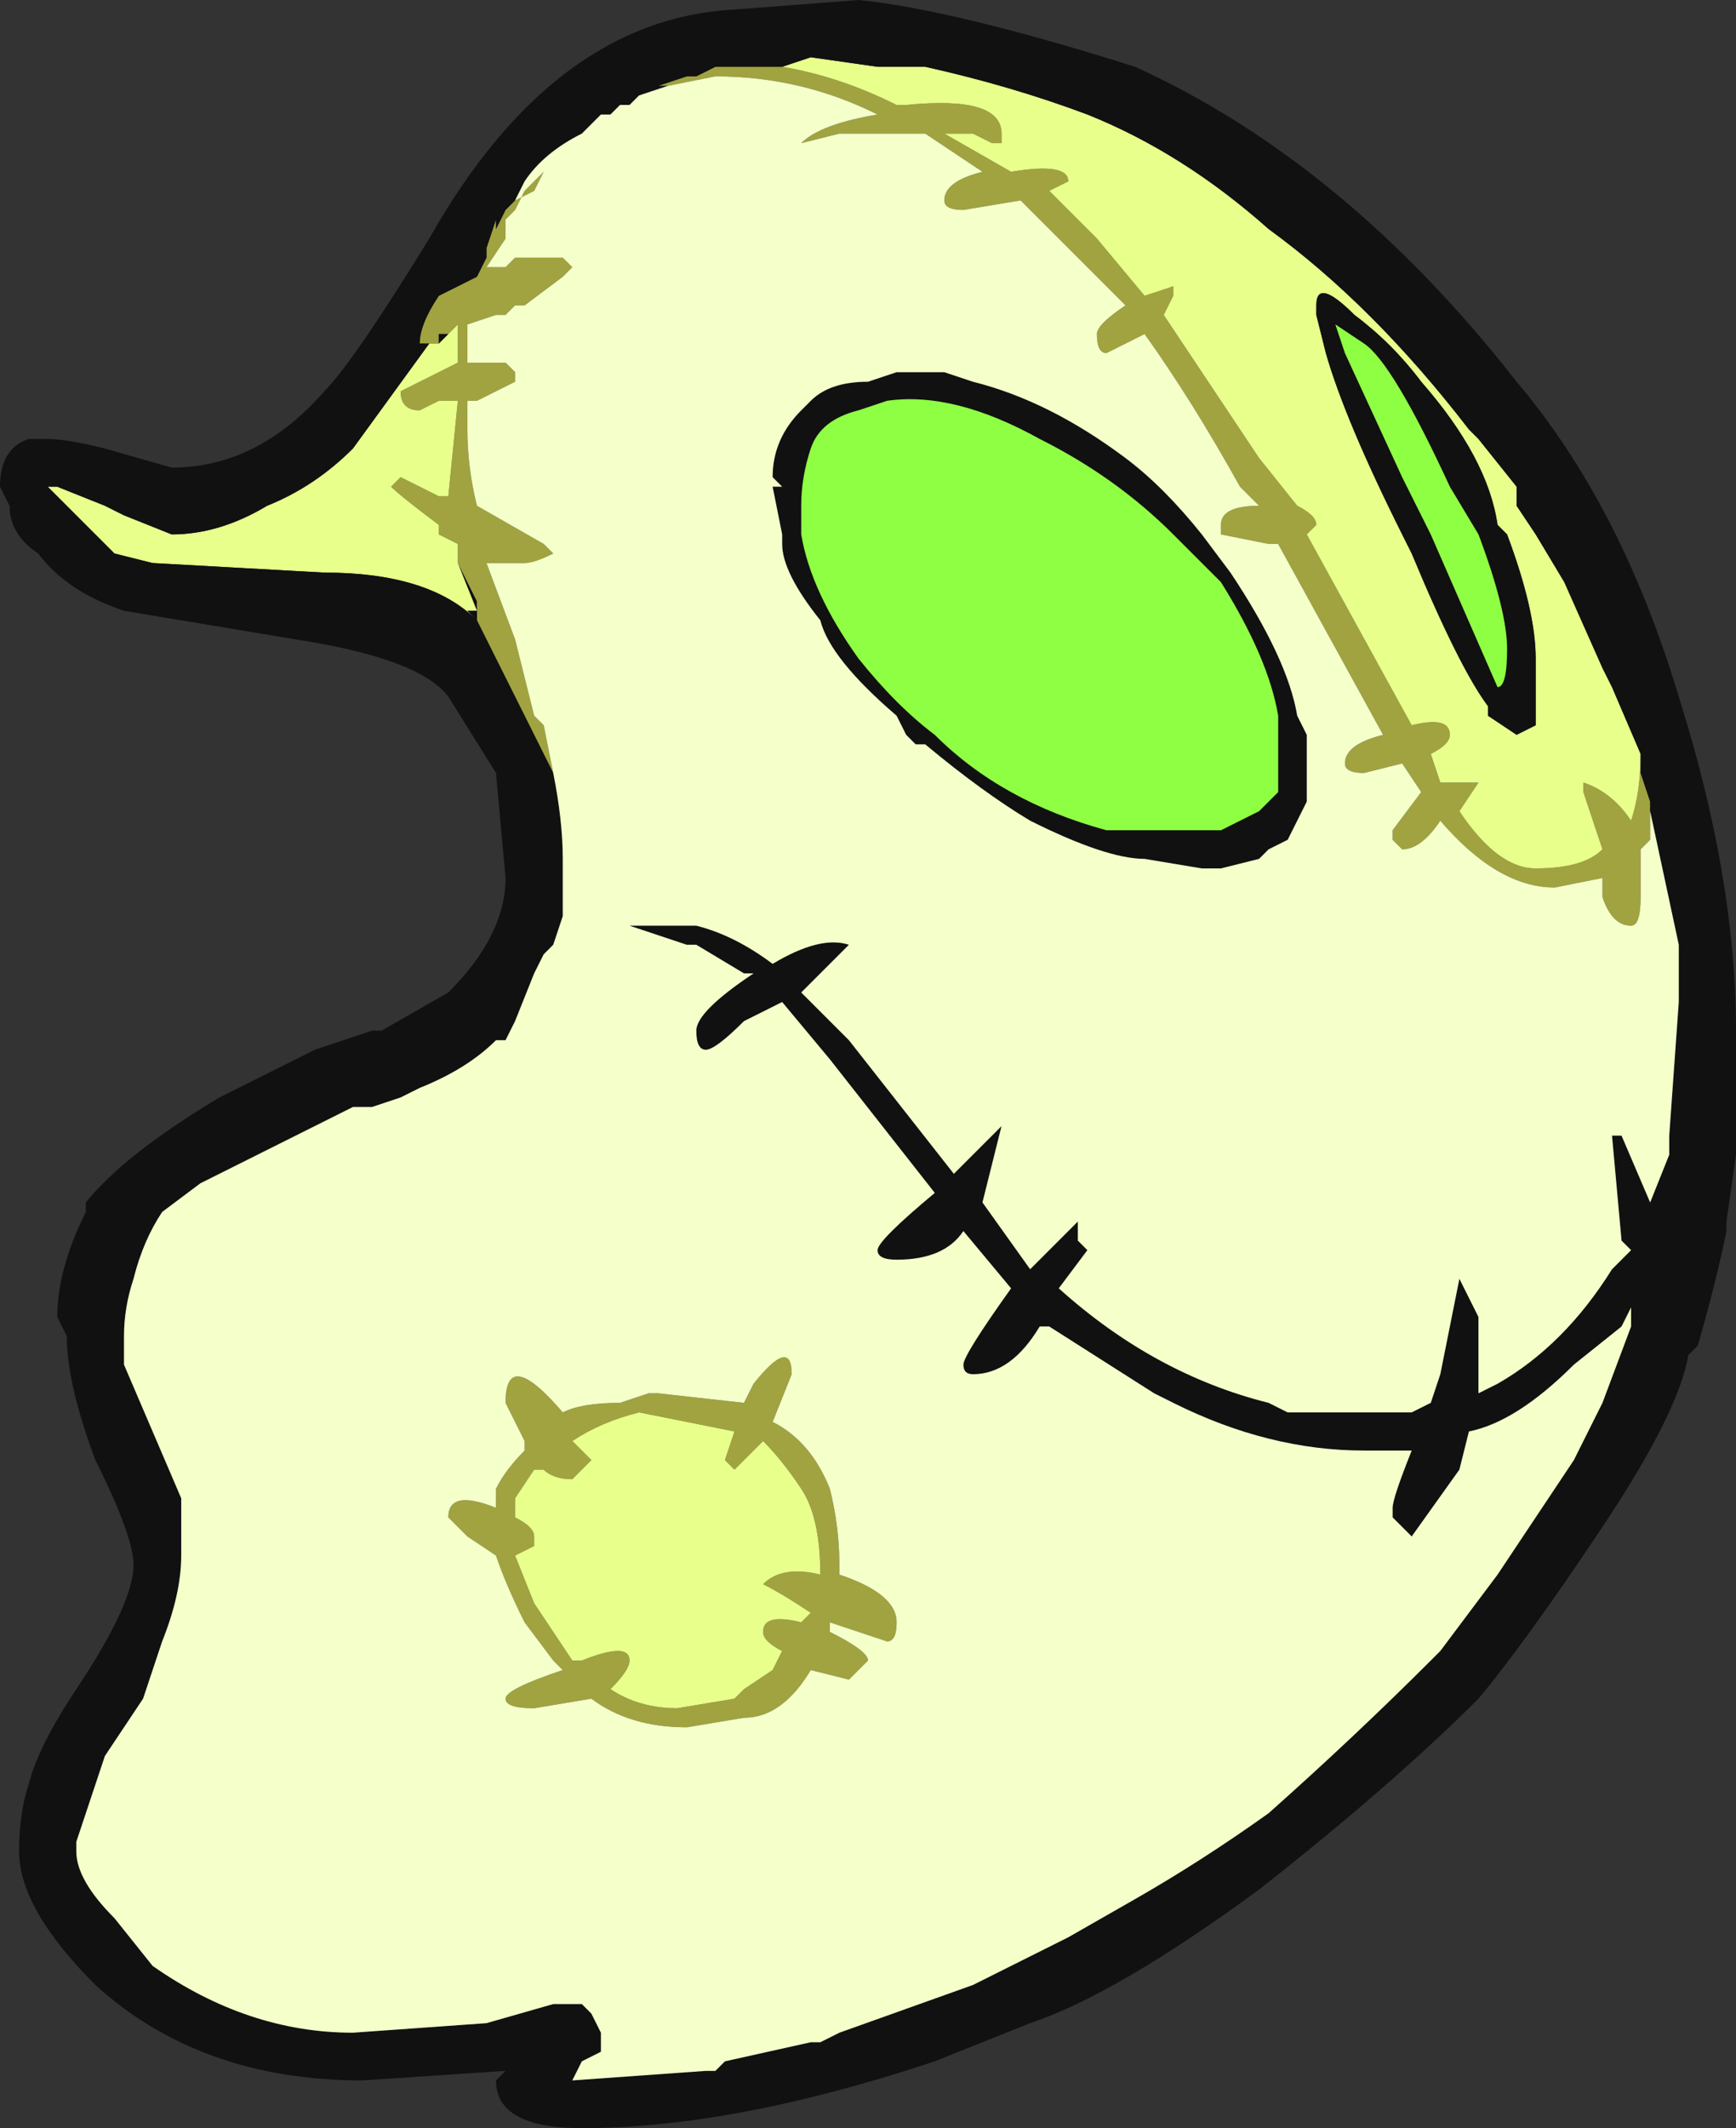 <?xml version="1.0" encoding="UTF-8" standalone="no"?>
<svg xmlns:ffdec="https://www.free-decompiler.com/flash" xmlns:xlink="http://www.w3.org/1999/xlink" ffdec:objectType="frame" height="78.05px" width="63.7px" xmlns="http://www.w3.org/2000/svg">
  <rect width="100%" height="100%" fill="#333333" stroke="none"/>
  <g transform="matrix(1.0, 0.0, 0.0, 1.0, 0.0, 0.0)">
    <use ffdec:characterId="578" height="11.15" transform="matrix(7.0, 0.0, 0.0, 7.0, 0.0, 0.0)" width="9.1" xlink:href="#shape0"/>
  </g>
  <defs>
    <g id="shape0" transform="matrix(1.0, 0.0, 0.0, 1.0, 0.0, 0.0)">
      <path d="M4.1 0.35 Q4.4 0.4 4.7 0.55 L4.75 0.55 Q5.25 0.5 5.25 0.7 L5.25 0.75 5.2 0.75 5.1 0.7 4.95 0.7 5.3 0.9 Q5.6 0.85 5.6 0.95 L5.5 1.0 5.75 1.25 6.0 1.55 6.15 1.5 6.15 1.55 6.1 1.65 6.6 2.4 6.8 2.65 Q6.9 2.7 6.9 2.75 L6.85 2.8 7.4 3.8 Q7.6 3.75 7.6 3.85 7.6 3.9 7.5 3.95 L7.55 4.1 7.75 4.1 7.65 4.25 Q7.85 4.55 8.05 4.55 8.3 4.55 8.4 4.45 L8.3 4.15 8.3 4.1 Q8.45 4.15 8.55 4.3 8.6 4.15 8.6 3.95 L8.6 4.05 8.65 4.2 8.65 4.25 8.65 4.4 8.6 4.45 8.6 4.7 Q8.6 4.85 8.55 4.85 8.45 4.85 8.4 4.7 L8.4 4.6 8.15 4.65 Q7.85 4.65 7.55 4.3 7.45 4.45 7.35 4.45 L7.3 4.4 7.3 4.35 7.45 4.15 7.35 4.0 7.15 4.05 Q7.05 4.05 7.05 4.0 7.05 3.9 7.25 3.85 L6.7 2.85 6.65 2.85 6.4 2.8 6.4 2.75 Q6.4 2.65 6.6 2.65 L6.5 2.55 Q6.25 2.1 6.0 1.75 L5.8 1.85 Q5.75 1.85 5.75 1.75 5.75 1.7 5.9 1.6 5.6 1.3 5.35 1.05 L5.05 1.1 Q4.95 1.1 4.95 1.05 4.95 0.95 5.15 0.9 L4.85 0.7 4.4 0.7 4.2 0.75 Q4.15 0.75 4.2 0.75 4.3 0.65 4.6 0.6 4.2 0.4 3.75 0.4 L3.5 0.45 3.45 0.45 3.6 0.4 3.65 0.4 3.75 0.35 4.1 0.35 M2.9 4.05 L2.5 3.25 2.5 3.2 2.4 2.95 2.4 2.85 2.3 2.8 2.3 2.75 Q2.1 2.6 2.05 2.55 L2.1 2.5 2.3 2.6 2.35 2.6 2.4 2.1 2.3 2.1 2.2 2.15 Q2.1 2.15 2.1 2.05 L2.4 1.9 2.4 1.7 2.35 1.75 2.3 1.75 2.3 1.8 2.2 1.8 Q2.2 1.7 2.3 1.55 L2.5 1.45 2.55 1.35 2.55 1.3 2.6 1.15 2.6 1.2 2.65 1.1 2.7 1.05 2.8 1.0 2.85 0.9 2.75 1.0 2.7 1.1 2.65 1.15 2.65 1.25 2.55 1.4 2.65 1.4 2.7 1.35 2.95 1.35 3.0 1.4 2.95 1.45 2.75 1.6 2.7 1.6 2.65 1.65 2.6 1.65 2.45 1.7 2.45 1.9 2.55 1.9 2.65 1.9 2.7 1.95 2.7 2.0 2.5 2.1 2.45 2.1 2.45 2.25 Q2.45 2.45 2.5 2.65 L2.85 2.85 2.9 2.9 Q2.8 2.95 2.75 2.95 L2.55 2.95 2.7 3.35 2.8 3.75 2.85 3.8 2.9 4.05 M4.4 8.25 Q4.7 8.35 4.7 8.5 4.7 8.6 4.65 8.6 L4.35 8.5 4.35 8.55 Q4.55 8.65 4.55 8.7 L4.45 8.8 4.25 8.75 Q4.1 9.0 3.9 9.0 L3.6 9.05 Q3.3 9.05 3.1 8.9 L2.8 8.95 Q2.65 8.95 2.65 8.9 2.65 8.85 2.95 8.75 L2.9 8.7 2.75 8.5 Q2.65 8.3 2.6 8.15 L2.45 8.05 2.35 7.95 Q2.35 7.8 2.6 7.9 L2.6 7.8 Q2.65 7.7 2.75 7.6 L2.75 7.55 2.65 7.35 Q2.65 7.05 2.95 7.4 3.05 7.35 3.25 7.35 L3.4 7.3 3.45 7.3 3.9 7.35 3.95 7.25 Q4.15 7.0 4.15 7.2 L4.05 7.45 Q4.25 7.55 4.35 7.8 4.4 8.0 4.4 8.2 L4.4 8.25 M3.85 7.5 L3.35 7.4 Q3.15 7.45 3.0 7.55 L3.1 7.65 3.0 7.75 Q2.9 7.75 2.85 7.7 L2.8 7.7 2.7 7.85 2.7 7.95 Q2.8 8.0 2.8 8.05 L2.8 8.1 2.7 8.15 2.8 8.4 3.0 8.7 3.05 8.7 Q3.3 8.6 3.3 8.7 3.3 8.75 3.2 8.85 3.35 8.95 3.55 8.95 L3.85 8.9 3.9 8.85 4.05 8.75 4.1 8.65 Q4.0 8.6 4.0 8.55 4.0 8.45 4.2 8.5 L4.25 8.45 Q4.1 8.35 4.0 8.3 4.1 8.2 4.3 8.25 4.3 7.95 4.2 7.8 4.1 7.65 4.0 7.55 L3.85 7.7 3.8 7.65 3.85 7.5" fill="#a0a33f" fill-rule="evenodd" stroke="none"/>
      <path d="M7.1 1.65 Q6.9 1.45 6.9 1.6 L6.9 1.65 6.95 1.85 Q7.05 2.2 7.35 2.8 L7.4 2.9 Q7.65 3.5 7.8 3.7 L7.8 3.75 7.95 3.85 8.05 3.8 8.05 3.45 Q8.05 3.2 7.9 2.8 L7.85 2.75 Q7.8 2.4 7.45 2.0 7.3 1.8 7.1 1.65 M8.6 3.95 Q8.6 4.15 8.55 4.3 8.45 4.15 8.3 4.1 L8.3 4.15 8.4 4.45 Q8.3 4.55 8.05 4.55 7.85 4.55 7.65 4.25 L7.75 4.1 7.55 4.1 7.5 3.95 Q7.6 3.9 7.6 3.85 7.6 3.75 7.4 3.8 L6.85 2.8 6.9 2.75 Q6.9 2.7 6.8 2.65 L6.6 2.4 6.1 1.65 6.15 1.55 6.15 1.5 6.0 1.55 5.75 1.25 5.5 1.0 5.6 0.95 Q5.6 0.85 5.3 0.9 L4.95 0.7 5.1 0.7 5.2 0.75 5.25 0.75 5.25 0.7 Q5.25 0.5 4.75 0.55 L4.7 0.55 Q4.4 0.4 4.1 0.35 L4.25 0.3 4.6 0.35 4.85 0.35 Q5.3 0.45 5.7 0.6 6.2 0.8 6.65 1.2 7.2 1.6 7.7 2.25 L7.75 2.3 7.95 2.55 7.95 2.65 8.05 2.8 8.2 3.05 8.4 3.5 8.45 3.6 8.6 3.95 M2.5 3.25 L2.5 3.2 2.45 3.2 2.5 3.25 Q2.25 3.0 1.7 3.0 L0.8 2.95 0.6 2.9 0.25 2.55 0.3 2.55 0.55 2.65 0.65 2.7 0.9 2.8 Q1.15 2.8 1.4 2.65 1.65 2.55 1.85 2.35 L2.25 1.8 2.3 1.8 2.35 1.75 2.4 1.7 2.4 1.9 2.1 2.05 Q2.1 2.15 2.2 2.15 L2.3 2.1 2.4 2.1 2.35 2.6 2.3 2.6 2.1 2.5 2.05 2.55 Q2.1 2.6 2.3 2.75 L2.3 2.8 2.4 2.85 2.4 2.95 2.5 3.15 2.5 3.2 2.5 3.25 M3.85 7.5 L3.8 7.65 3.85 7.7 4.0 7.55 Q4.1 7.65 4.2 7.8 4.3 7.95 4.3 8.25 4.1 8.2 4.0 8.3 4.1 8.35 4.25 8.45 L4.2 8.5 Q4.0 8.45 4.0 8.55 4.0 8.6 4.1 8.65 L4.05 8.75 3.9 8.85 3.85 8.9 3.55 8.95 Q3.35 8.95 3.2 8.85 3.3 8.75 3.3 8.7 3.3 8.6 3.05 8.7 L3.0 8.7 2.8 8.4 2.7 8.15 2.8 8.1 2.8 8.05 Q2.8 8.0 2.7 7.95 L2.7 7.85 2.8 7.7 2.85 7.7 Q2.9 7.75 3.0 7.75 L3.1 7.65 3.0 7.55 Q3.15 7.45 3.35 7.4 L3.85 7.5" fill="#e8ff8c" fill-rule="evenodd" stroke="none"/>
      <path d="M7.0 1.7 L7.05 1.85 7.35 2.5 7.5 2.8 7.85 3.6 Q7.9 3.6 7.9 3.4 7.9 3.2 7.75 2.8 L7.6 2.55 Q7.3 1.9 7.15 1.8 L7.0 1.7 M7.1 1.65 Q7.3 1.8 7.45 2.0 7.8 2.4 7.85 2.75 L7.9 2.8 Q8.05 3.2 8.05 3.45 L8.05 3.8 7.95 3.85 7.8 3.75 7.8 3.7 Q7.65 3.5 7.4 2.9 L7.35 2.8 Q7.05 2.2 6.95 1.85 L6.9 1.65 6.9 1.6 Q6.9 1.45 7.1 1.65 M4.1 0.35 L3.75 0.35 3.65 0.4 3.6 0.4 3.45 0.45 3.5 0.45 3.35 0.5 3.3 0.55 3.25 0.55 3.2 0.6 3.15 0.6 3.05 0.7 Q2.85 0.8 2.75 0.95 L2.7 1.05 2.65 1.1 2.6 1.2 2.6 1.15 2.55 1.3 2.55 1.35 2.5 1.45 2.3 1.55 Q2.2 1.7 2.2 1.8 L2.3 1.8 2.3 1.75 2.35 1.75 2.3 1.8 2.25 1.8 1.85 2.35 Q1.65 2.55 1.4 2.65 1.15 2.8 0.9 2.8 L0.65 2.7 0.55 2.65 0.3 2.55 0.25 2.55 0.6 2.9 0.8 2.95 1.7 3.0 Q2.25 3.0 2.5 3.25 L2.45 3.2 2.5 3.2 2.5 3.25 2.9 4.05 Q2.95 4.3 2.95 4.5 L2.95 4.8 2.9 4.95 2.85 5.0 2.8 5.1 2.7 5.35 2.65 5.45 2.6 5.45 Q2.45 5.6 2.2 5.7 L2.1 5.75 1.95 5.8 1.85 5.8 1.75 5.85 Q1.15 6.15 1.05 6.2 L0.85 6.35 Q0.75 6.5 0.7 6.7 0.65 6.85 0.65 7.0 L0.65 7.15 0.95 7.85 0.95 8.15 Q0.95 8.35 0.85 8.6 L0.75 8.9 0.55 9.2 0.4 9.65 0.4 9.7 Q0.4 9.85 0.6 10.05 L0.8 10.3 Q1.3 10.65 1.85 10.65 L2.55 10.6 2.9 10.5 3.05 10.5 3.1 10.55 3.15 10.65 3.15 10.75 3.05 10.8 3.0 10.9 3.7 10.85 3.75 10.85 3.8 10.8 4.25 10.7 4.3 10.7 4.4 10.65 5.1 10.4 5.6 10.15 5.95 9.95 Q6.3 9.75 6.65 9.5 7.1 9.1 7.5 8.7 L7.55 8.65 7.85 8.25 8.25 7.65 8.4 7.35 8.55 6.95 8.55 6.85 8.5 6.95 8.25 7.15 Q7.95 7.45 7.7 7.5 L7.65 7.7 7.4 8.05 7.3 7.95 7.3 7.9 Q7.3 7.85 7.4 7.6 L7.15 7.6 Q6.65 7.6 6.15 7.35 L6.05 7.3 5.5 6.95 5.45 6.95 Q5.3 7.2 5.1 7.2 5.05 7.2 5.05 7.15 5.05 7.1 5.3 6.75 L5.05 6.45 Q4.95 6.6 4.7 6.6 4.6 6.6 4.6 6.55 4.6 6.5 4.9 6.25 L4.35 5.55 4.1 5.25 3.9 5.35 Q3.75 5.5 3.7 5.5 3.65 5.5 3.65 5.4 3.65 5.3 3.95 5.1 L3.9 5.1 3.65 4.95 3.6 4.95 3.3 4.85 3.65 4.85 Q3.85 4.9 4.05 5.05 4.3 4.9 4.45 4.95 L4.2 5.2 4.45 5.45 5.0 6.15 5.25 5.9 5.15 6.3 5.4 6.65 5.65 6.4 5.65 6.5 5.7 6.55 5.55 6.75 Q6.05 7.2 6.65 7.35 L6.75 7.4 7.4 7.4 7.5 7.35 7.55 7.2 7.65 6.7 7.75 6.9 7.75 7.3 7.85 7.25 Q8.2 7.05 8.45 6.65 L8.55 6.55 8.5 6.5 8.45 5.95 8.5 5.95 8.65 6.3 8.75 6.05 8.75 5.95 8.8 5.25 8.8 4.95 8.65 4.25 8.65 4.2 8.6 4.05 8.6 3.95 8.45 3.6 8.4 3.5 8.2 3.05 8.05 2.8 7.95 2.65 7.95 2.55 7.75 2.3 7.7 2.25 Q7.2 1.6 6.65 1.2 6.2 0.8 5.7 0.6 5.3 0.45 4.85 0.35 L4.6 0.35 4.25 0.3 4.1 0.35 M6.35 3.0 L6.15 2.8 Q5.85 2.5 5.45 2.3 5.0 2.05 4.65 2.1 L4.5 2.15 Q4.3 2.2 4.25 2.35 4.2 2.5 4.2 2.65 L4.2 2.8 Q4.25 3.1 4.5 3.45 4.7 3.7 4.9 3.85 5.25 4.2 5.8 4.35 L6.4 4.35 6.6 4.25 6.7 4.15 6.7 3.75 Q6.65 3.45 6.4 3.05 L6.35 3.0 M6.45 3.0 Q6.75 3.45 6.8 3.75 L6.85 3.85 6.85 4.2 6.75 4.4 6.65 4.45 6.6 4.5 6.4 4.55 6.3 4.55 6.0 4.5 Q5.8 4.5 5.4 4.3 5.15 4.15 4.85 3.9 L4.8 3.9 4.75 3.85 4.7 3.75 Q4.35 3.45 4.3 3.25 4.1 3.0 4.1 2.85 L4.1 2.8 4.05 2.55 4.1 2.55 4.05 2.5 Q4.05 2.3 4.2 2.15 L4.25 2.1 Q4.35 2.0 4.55 2.0 L4.7 1.95 4.95 1.95 5.1 2.0 Q5.5 2.1 5.9 2.4 6.1 2.55 6.3 2.8 L6.45 3.0 M7.95 2.0 Q8.5 2.65 8.8 3.65 9.1 4.6 9.1 5.4 L9.1 6.05 9.05 6.4 9.05 6.45 Q9.0 6.7 8.9 7.05 L8.85 7.1 Q8.8 7.4 8.4 8.0 8.0 8.6 7.75 8.9 7.3 9.35 6.6 9.9 5.85 10.45 5.4 10.6 L4.9 10.8 Q3.85 11.15 3.05 11.15 2.6 11.15 2.6 10.9 L2.65 10.85 1.9 10.9 Q1.05 10.9 0.5 10.4 0.1 10.0 0.1 9.7 0.1 9.5 0.15 9.35 0.2 9.15 0.4 8.85 0.7 8.4 0.7 8.2 0.7 8.05 0.5 7.65 0.35 7.25 0.35 7.0 L0.3 6.9 Q0.3 6.65 0.45 6.35 L0.45 6.3 Q0.65 6.05 1.15 5.75 L1.65 5.5 1.95 5.4 2.0 5.4 2.35 5.2 Q2.65 4.9 2.65 4.6 L2.6 4.05 2.35 3.65 Q2.2 3.45 1.55 3.35 L0.65 3.2 Q0.35 3.1 0.2 2.9 0.05 2.8 0.05 2.65 L0.0 2.55 Q0.0 2.35 0.15 2.3 L0.25 2.3 Q0.35 2.3 0.55 2.35 L0.9 2.45 Q1.35 2.45 1.7 2.05 1.85 1.9 2.25 1.25 2.9 0.1 3.85 0.05 L4.5 0.0 Q5.0 0.05 5.95 0.35 7.05 0.85 7.95 2.0 M2.4 2.95 L2.5 3.2 2.5 3.15 2.4 2.95 M2.6 1.65 L2.65 1.65 2.7 1.6 2.65 1.65 2.6 1.65 M2.65 1.9 L2.55 1.9 2.65 1.9" fill="#111111" fill-rule="evenodd" stroke="none"/>
      <path d="M7.0 1.7 L7.15 1.8 Q7.3 1.9 7.6 2.55 L7.75 2.8 Q7.9 3.2 7.9 3.4 7.9 3.6 7.85 3.6 L7.5 2.8 7.35 2.5 7.05 1.85 7.0 1.7 M6.35 3.0 L6.4 3.05 Q6.65 3.45 6.7 3.75 L6.7 4.15 6.6 4.25 6.4 4.35 5.8 4.35 Q5.25 4.2 4.9 3.85 4.7 3.7 4.5 3.45 4.25 3.1 4.2 2.8 L4.2 2.65 Q4.2 2.5 4.25 2.35 4.3 2.2 4.5 2.15 L4.65 2.1 Q5.0 2.05 5.45 2.3 5.85 2.5 6.15 2.8 L6.35 3.0" fill="#8fff44" fill-rule="evenodd" stroke="none"/>
      <path d="M3.5 0.45 L3.75 0.4 Q4.2 0.4 4.6 0.6 4.3 0.65 4.2 0.75 4.15 0.75 4.2 0.75 L4.4 0.7 4.85 0.7 5.15 0.9 Q4.95 0.95 4.95 1.05 4.95 1.1 5.05 1.1 L5.35 1.05 Q5.6 1.3 5.9 1.6 5.75 1.7 5.75 1.75 5.75 1.85 5.8 1.85 L6.0 1.75 Q6.25 2.1 6.5 2.55 L6.6 2.65 Q6.4 2.65 6.4 2.75 L6.4 2.8 6.65 2.85 6.7 2.85 7.25 3.85 Q7.05 3.9 7.05 4.0 7.05 4.05 7.15 4.05 L7.35 4.0 7.45 4.15 7.3 4.35 7.3 4.4 7.35 4.45 Q7.45 4.45 7.55 4.3 7.85 4.65 8.15 4.65 L8.4 4.6 8.4 4.7 Q8.45 4.85 8.55 4.85 8.6 4.85 8.6 4.7 L8.6 4.45 8.65 4.4 8.65 4.25 8.8 4.95 8.8 5.25 8.75 5.95 8.75 6.05 8.65 6.3 8.5 5.95 8.45 5.95 8.5 6.5 8.55 6.55 8.45 6.65 Q8.2 7.05 7.85 7.25 L7.75 7.3 7.75 6.9 7.65 6.7 7.55 7.2 7.5 7.35 7.4 7.4 6.75 7.4 6.65 7.35 Q6.05 7.2 5.55 6.75 L5.7 6.55 5.65 6.5 5.65 6.4 5.4 6.65 5.15 6.3 5.25 5.9 5.0 6.15 4.45 5.45 4.2 5.2 4.45 4.95 Q4.3 4.9 4.05 5.05 3.85 4.9 3.65 4.85 L3.3 4.85 3.6 4.95 3.65 4.95 3.9 5.1 3.95 5.1 Q3.65 5.3 3.65 5.4 3.65 5.5 3.7 5.5 3.75 5.5 3.9 5.35 L4.1 5.25 4.35 5.55 4.9 6.25 Q4.6 6.5 4.6 6.55 4.6 6.6 4.7 6.6 4.95 6.6 5.05 6.45 L5.3 6.75 Q5.05 7.1 5.05 7.15 5.05 7.2 5.1 7.2 5.3 7.2 5.45 6.95 L5.5 6.95 6.05 7.3 6.15 7.35 Q6.65 7.6 7.15 7.6 L7.4 7.6 Q7.3 7.85 7.3 7.9 L7.3 7.95 7.4 8.05 7.65 7.7 7.7 7.5 Q7.95 7.45 8.25 7.15 L8.5 6.95 8.55 6.85 8.55 6.95 8.4 7.35 8.25 7.65 7.85 8.25 7.55 8.65 7.5 8.7 Q7.1 9.1 6.65 9.5 6.3 9.75 5.95 9.95 L5.6 10.15 5.1 10.4 4.4 10.65 4.3 10.7 4.25 10.7 3.8 10.8 3.75 10.85 3.7 10.85 3.0 10.9 3.05 10.8 3.15 10.75 3.15 10.65 3.1 10.55 3.05 10.5 2.9 10.5 2.55 10.6 1.85 10.65 Q1.3 10.65 0.8 10.3 L0.6 10.05 Q0.4 9.85 0.4 9.7 L0.4 9.65 0.55 9.2 0.75 8.9 0.85 8.6 Q0.95 8.35 0.95 8.15 L0.95 7.85 0.65 7.15 0.65 7.0 Q0.65 6.85 0.7 6.7 0.75 6.5 0.85 6.35 L1.05 6.2 Q1.15 6.15 1.75 5.85 L1.85 5.8 1.95 5.8 2.1 5.75 2.2 5.7 Q2.45 5.6 2.6 5.45 L2.65 5.45 2.7 5.35 2.8 5.1 2.85 5.0 2.9 4.95 2.95 4.8 2.95 4.5 Q2.95 4.3 2.9 4.05 L2.85 3.8 2.8 3.75 2.7 3.35 2.55 2.95 2.75 2.95 Q2.8 2.95 2.9 2.9 L2.85 2.85 2.5 2.65 Q2.45 2.45 2.45 2.25 L2.45 2.1 2.5 2.1 2.7 2.0 2.7 1.95 2.65 1.9 2.55 1.9 2.45 1.9 2.45 1.7 2.6 1.65 2.65 1.65 2.7 1.6 2.75 1.6 2.95 1.45 3.0 1.4 2.95 1.35 2.7 1.35 2.65 1.4 2.55 1.4 2.65 1.25 2.65 1.15 2.7 1.1 2.75 1.0 2.85 0.9 2.8 1.0 2.7 1.05 2.75 0.95 Q2.85 0.8 3.05 0.7 L3.15 0.6 3.2 0.6 3.25 0.55 3.3 0.55 3.35 0.5 3.5 0.45 M6.45 3.0 L6.3 2.8 Q6.1 2.55 5.9 2.4 5.5 2.1 5.1 2.0 L4.95 1.95 4.7 1.95 4.55 2.0 Q4.35 2.0 4.25 2.1 L4.2 2.15 Q4.05 2.3 4.05 2.5 L4.1 2.55 4.05 2.55 4.1 2.8 4.1 2.85 Q4.1 3.0 4.3 3.25 4.35 3.45 4.7 3.75 L4.75 3.85 4.8 3.9 4.85 3.9 Q5.15 4.15 5.4 4.3 5.8 4.5 6.0 4.5 L6.3 4.55 6.4 4.55 6.6 4.5 6.65 4.45 6.75 4.4 6.85 4.2 6.85 3.85 6.8 3.75 Q6.75 3.45 6.45 3.0 M4.4 8.25 L4.4 8.2 Q4.4 8.0 4.35 7.8 4.25 7.55 4.05 7.45 L4.15 7.2 Q4.15 7.0 3.95 7.25 L3.9 7.35 3.45 7.3 3.4 7.3 3.25 7.35 Q3.05 7.35 2.95 7.4 2.65 7.05 2.65 7.35 L2.75 7.55 2.75 7.6 Q2.65 7.7 2.6 7.8 L2.6 7.9 Q2.35 7.8 2.35 7.95 L2.45 8.05 2.6 8.15 Q2.65 8.3 2.75 8.5 L2.9 8.7 2.95 8.75 Q2.65 8.85 2.65 8.9 2.65 8.95 2.8 8.95 L3.1 8.9 Q3.3 9.05 3.6 9.05 L3.9 9.0 Q4.1 9.0 4.25 8.75 L4.45 8.8 4.55 8.7 Q4.55 8.65 4.35 8.55 L4.35 8.5 4.65 8.6 Q4.7 8.6 4.7 8.5 4.7 8.35 4.4 8.25" fill="#f4ffca" fill-rule="evenodd" stroke="none"/>
    </g>
  </defs>
</svg>
